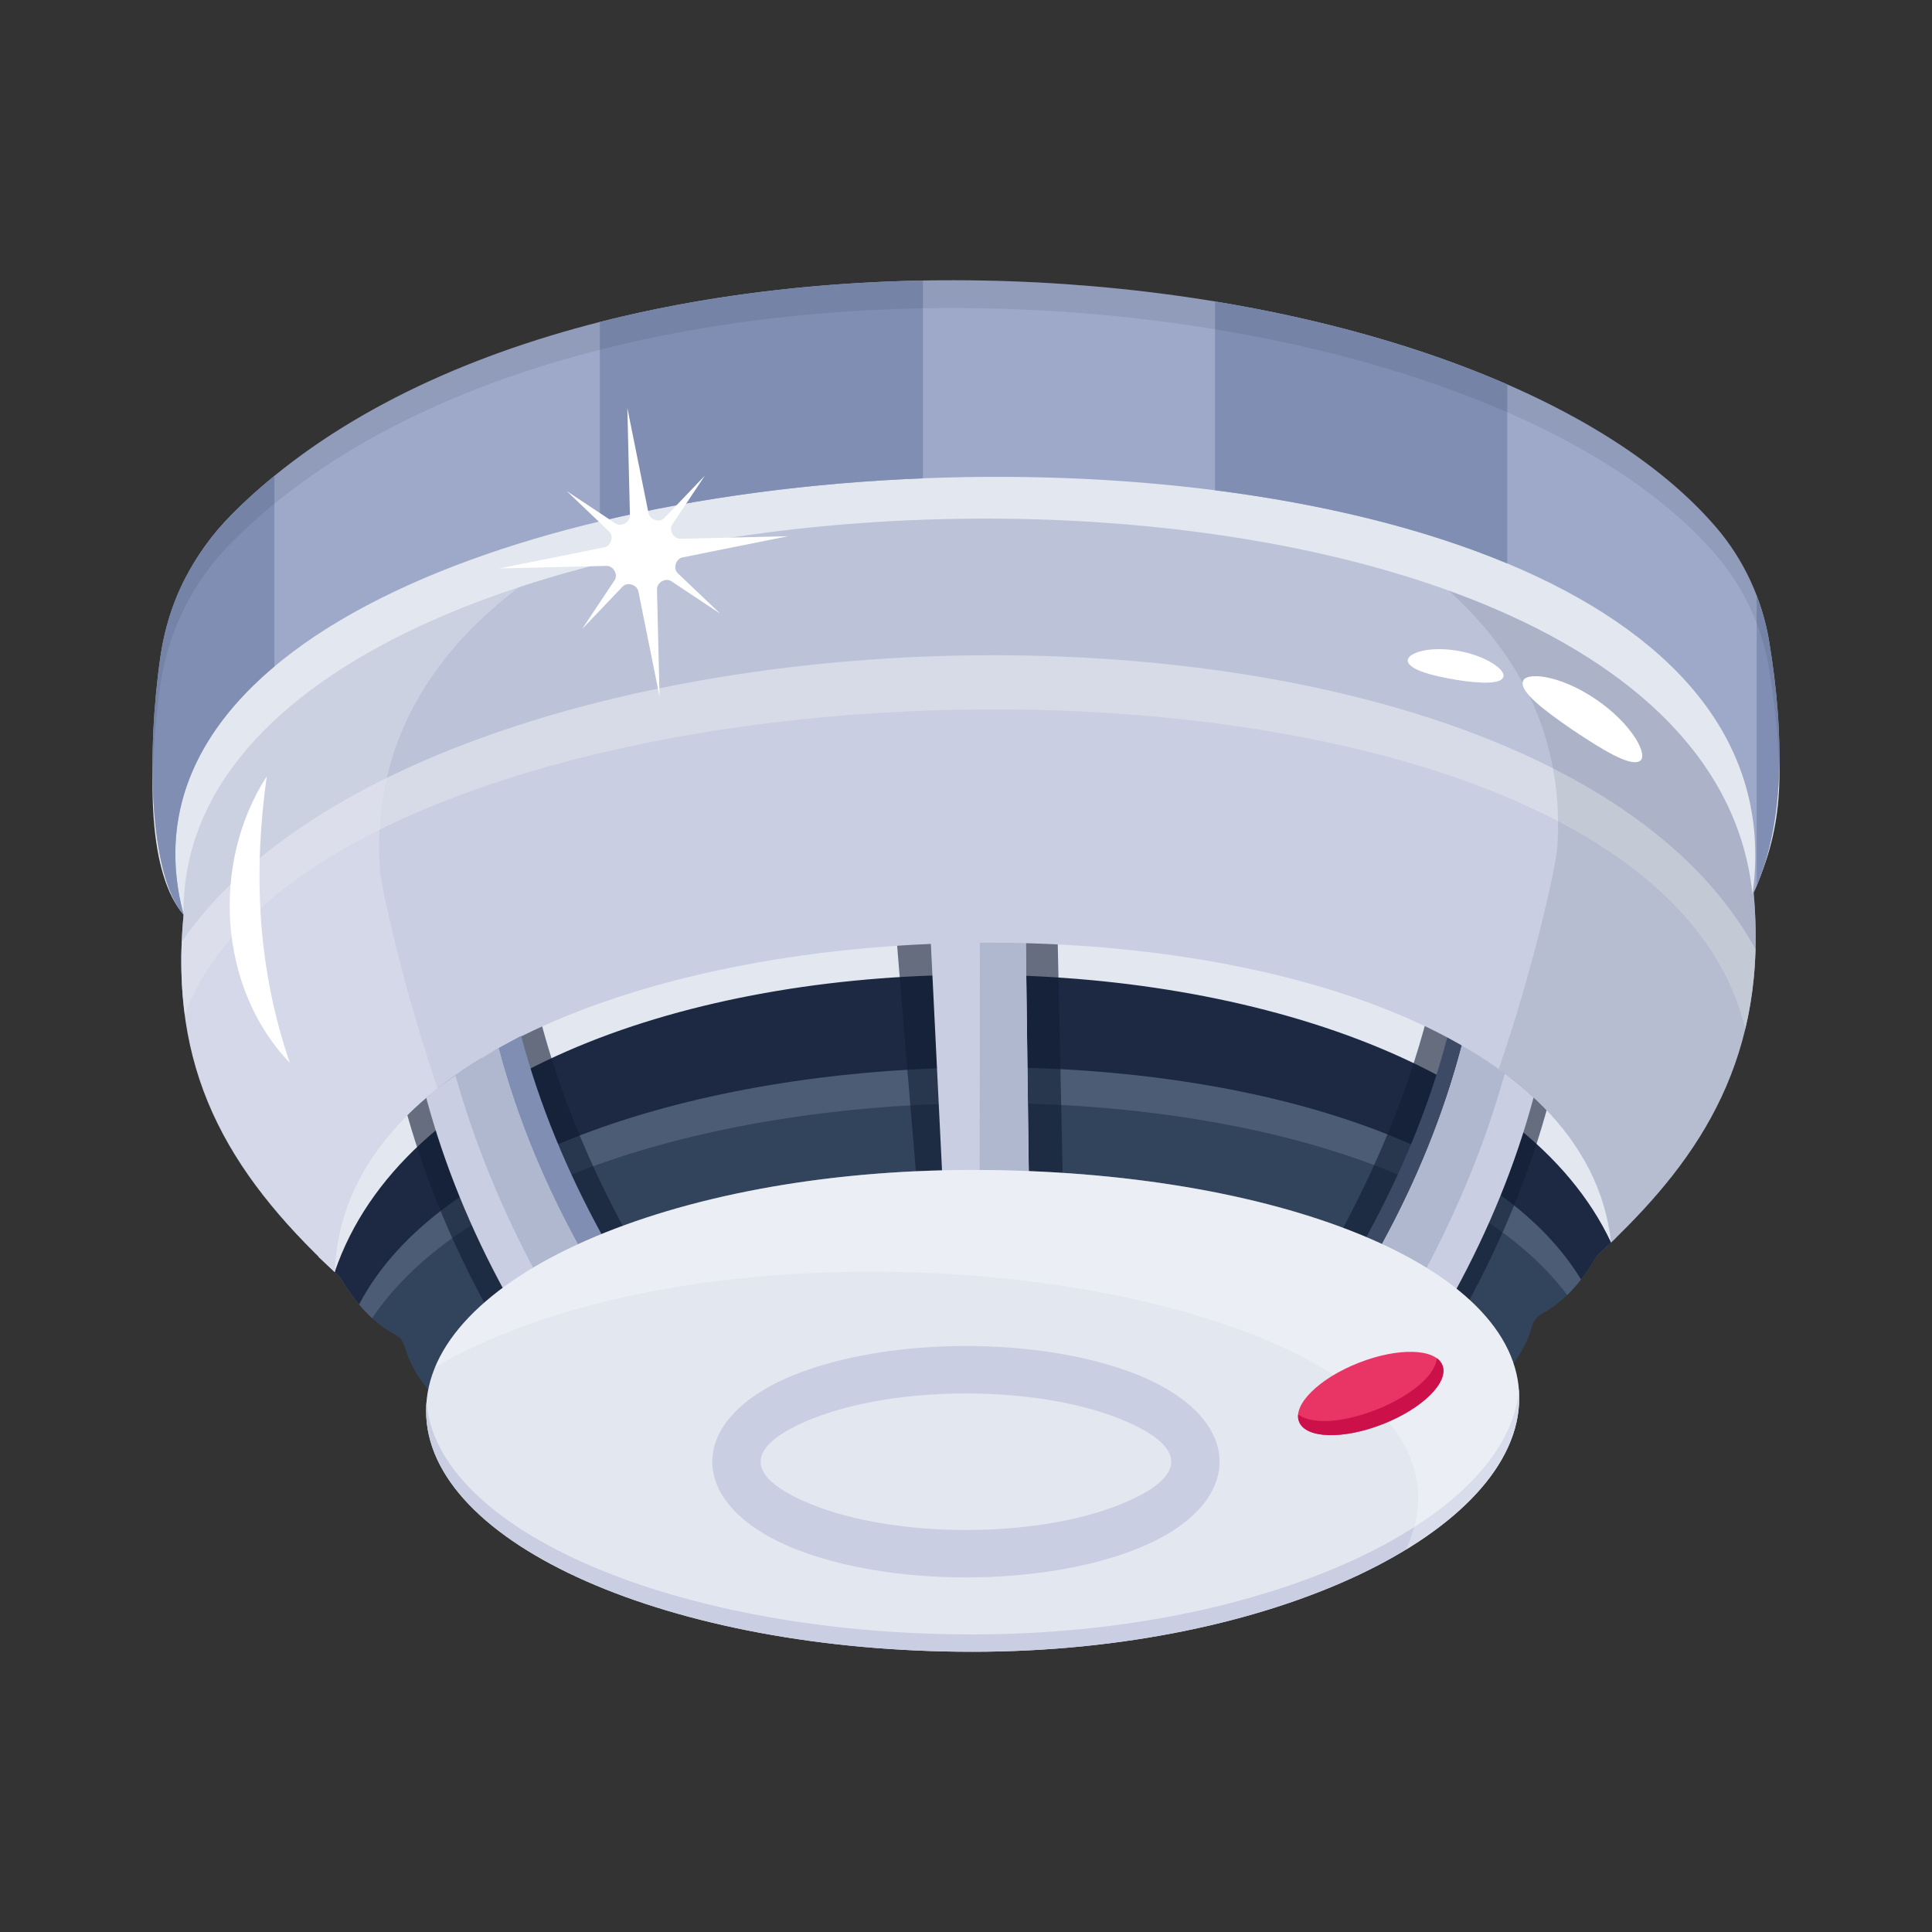 <svg id="Layer_1" enable-background="new 0 0 38 38" height="512" viewBox="0 0 38 38" width="512" xmlns="http://www.w3.org/2000/svg"><rect x="0" y="0" width="38" height="38" fill="#333333" stroke="none"/><g id="_x33_7"><g><path d="m31.687 24.438c-.244.234-.264.238-.311.317-.305.514-.656.873-1.051 1.088-.1.054-.17.15-.199.26-.088.332-.268.606-.474.863l-3.192.061c-1.771-.696-5.646-2.207-5.747-2.157-.13.065-6.679.619-6.875.749-.108.072-2.031.947-3.733 1.717l-1.66.031c-.613-.759-.368-.951-.673-1.115-.395-.213-.746-.57-1.051-1.08-.04-.067-.081-.098-.138-.152.261-8.325 24.206-8.753 25.104-.582z" fill="#31445b"/></g><g><path d="m31.687 24.438c-.244.234-.264.238-.311.317-.169.286-.353.524-.551.716-3.948-5.239-19.875-4.966-23.505.457-.216-.198-.416-.449-.599-.755-.04-.067-.081-.098-.138-.152.261-8.325 24.206-8.753 25.104-.582z" fill="#4c5c75"/></g><g><path d="m31.687 24.438c-.244.234-.264.238-.311.317-.089.15-.182.288-.279.412-3.508-5.793-20.91-5.489-24.034.49-.119-.142-.233-.304-.341-.484-.04-.067-.081-.098-.138-.152.261-8.325 24.206-8.753 25.104-.582z" fill="#1d2943"/></g><g><path d="m4.77 12.959h4.978v5.979h-4.115v3.733h.632v2.05c.105.099.21.198.318.298 2.617-7.695 21.755-7.695 25.104-.582.034-.032.067-.065.1-.097v-2.605h1.048v-7.546h1.217c-3.606-7.571-23.614-7.408-29.283-1.231z" fill="#e3e7f0"/></g><g opacity=".6"><path d="m30.461 21.689c-.366 1.365-.912 2.695-1.604 3.961-.1-.066-1.585-1.039-1.484-.973.703-1.287 1.258-2.641 1.627-4.049.521.301 1.026.656 1.461 1.061z" fill="#111d33"/></g><g opacity=".6"><path d="m11.067 24.719c-.1.066-1.6 1.049-1.5.983-.726-1.329-1.262-2.669-1.617-3.991.325-.313 1.119-.815 1.49-1.021.374 1.407.932 2.756 1.627 4.029z" fill="#111d33"/></g><g opacity=".6"><path d="m12.327 24.254-.924.516c-.75-1.406-1.344-2.908-1.692-4.138.276-.2.596-.371.925-.547.389 1.467.969 2.848 1.691 4.169z" fill="#111d33"/></g><g><path d="m29.313 20.939c-.382 1.365-.921 2.666-1.58 3.902l-.859-.51c.685-1.254 1.229-2.542 1.593-3.93.311.164.589.338.846.538z" fill="#7f8eb2"/></g><g opacity=".6"><path d="m29.022 20.585c-.428 1.527-1.03 2.983-1.767 4.365l-.961-.57c.767-1.403 1.375-2.844 1.782-4.397.348.183.659.378.946.602z" fill="#111d33"/></g><g><g><path d="m30.164 21.584c-.353 1.318-.881 2.601-1.548 3.823-.1-.066-1.533-1.005-1.433-.939.679-1.242 1.214-2.55 1.57-3.908.503.29.99.633 1.411 1.024z" fill="#c9cee2"/></g><g><path d="m29.598 21.113c-.382 1.365-.921 2.666-1.58 3.902l-.835-.547c.679-1.242 1.214-2.55 1.57-3.908.3.173.583.358.844.554z" fill="#b0b8cf"/></g></g><g><g opacity=".6"><path d="m20.903 23.178h-2.877l-.178-2.118-.206-2.501c.814-.042 2.493-.019 3.162-.021.002.103.106 4.939.099 4.64z" fill="#111d33"/></g><g><path d="m20.236 23.178h-1.7c-.005-.103-.242-4.918-.227-4.619.481-.042 1.471-.019 1.868-.021.001.101.062 4.89.059 4.64z" fill="#c9cee2"/></g><g><path d="m20.236 23.178h-.967l.004-4.644c.302-.025.602-.003.905.004.001.101.062 4.89.059 4.64z" fill="#b0b8cf"/></g></g><g><path d="m34.488 17.521c.312 3.272-1.057 5.241-2.8 6.917-.894-8.156-24.843-7.746-25.104.582-2.152-2.005-3.264-3.993-2.973-7.03-4.271-12.479 33.435-14.166 30.877-.469z" fill="#c9cee2"/></g><g><path d="m11.837 24.286-.867.485c-.709-1.329-1.266-2.746-1.588-3.883.259-.188.56-.348.868-.514.365 1.376.909 2.672 1.587 3.912z" fill="#7f8eb2"/></g><g><g><path d="m11.362 24.468c-.1.066-1.533 1.005-1.433.939-.671-1.228-1.193-2.503-1.545-3.813.311-.3 1.069-.779 1.423-.975.361 1.361.898 2.647 1.555 3.849z" fill="#c9cee2"/></g><g><path d="m11.362 24.468-.835.547c-.655-1.229-1.187-2.514-1.57-3.866.265-.187.55-.364.85-.531.361 1.361.898 2.647 1.555 3.849z" fill="#b0b8cf"/></g></g><g opacity=".5"><path d="m34.488 17.521c.098 1.023.031 1.919-.161 2.718-2.087-8.697-27.869-7.969-30.691-.277-.081-.601-.094-1.256-.026-1.972-4.27-12.478 33.435-14.167 30.877-.469z" fill="#b0b8cf"/></g><g opacity=".4"><path d="m34.529 18.671c-.015.563-.086 1.084-.202 1.568-2.087-8.697-27.869-7.969-30.691-.277-.061-.448-.083-.925-.062-1.436 4.978-7.271 26.601-7.81 30.955.144z" fill="#fff"/></g><g opacity=".1"><path d="m34.488 17.521c.312 3.272-1.057 5.241-2.8 6.917-.152-1.383-.964-2.52-2.21-3.413.676-1.946 1.127-3.989 1.152-4.354.374-5.476-6.039-8.26-13.157-8.69.66-.038 1.247-.059 1.991-.059 8.221-0 16.25 3.03 15.024 9.598z" fill="#111d33"/></g><g opacity=".4"><path d="m7.473 17.1c.024.361.469 2.376 1.136 4.308-1.224.964-1.98 2.17-2.025 3.612-2.148-2.001-3.26-4.017-2.969-7.071-1.325-7.099 8.161-10.065 17.016-9.539-7.118.43-13.532 3.213-13.158 8.69z" fill="#e3e7f0"/></g><g><path d="m3.61 17.99c-.12-9.807 29.803-10.809 30.859-.398.642-1.36.636-2.55.33-4.418-.137-.834-.497-1.618-1.048-2.259-4.9-5.704-22.373-7.112-29.203-.239-.749.753-1.237 1.726-1.391 2.777-.273 1.864-.231 3.746.453 4.536z" fill="#e3e7f0"/></g><g><path d="m3.611 17.99c-2.835-10.678 32.545-12.125 30.855-.37.642-1.36.639-3.125.333-4.993-.137-.834-.497-1.618-1.048-2.259-4.9-5.704-22.373-7.112-29.203-.239-.749.753-1.237 1.726-1.391 2.777-.273 1.864-.231 4.294.453 5.083z" fill="#9ea9c9"/></g><g><path d="m5.397 13.109v-3.749c-1.186.969-2.01 1.975-2.24 3.546-.273 1.864-.231 4.294.453 5.083-.515-1.94.231-3.574 1.787-4.881z" fill="#7f8eb2"/></g><g><path d="m18.152 5.518c-2.173.04-4.341.303-6.354.815v3.922c1.978-.474 4.155-.759 6.354-.847z" fill="#7f8eb2"/></g><g><path d="m34.551 17.426c.555-1.332.54-3.018.248-4.799-.051-.314-.135-.621-.248-.916z" fill="#7f8eb2"/></g><g><path d="m29.645 7.561c-1.68-.733-3.648-1.286-5.747-1.631v3.713c2.11.269 4.085.746 5.747 1.439z" fill="#7f8eb2"/></g><g opacity=".1"><path d="m34.995 15.119c-.016-.626-.087-1.279-.196-1.945-.136-.834-.496-1.617-1.048-2.259-4.9-5.704-22.373-7.113-29.203-.239-.749.753-1.236 1.727-1.391 2.777-.087.594-.142 1.245-.154 1.883-.017-.803.042-1.664.154-2.429.154-1.051.642-2.024 1.391-2.777 6.83-6.874 24.303-5.466 29.203.239.551.641.911 1.425 1.048 2.259.141.863.218 1.703.196 2.492z" fill="#111d33"/></g><g><g><path d="m28.648 13.372c-.476-.078-.896-.192-.954-.349-.059-.154.335-.313.905-.234.57.077 1.008.365.972.517-.034.156-.449.141-.923.067z" fill="#fff"/></g><g><path d="m31.393 13.757c.726.495 1.051 1.128.848 1.218-.2.097-.748-.243-1.313-.621-.562-.386-1.023-.737-.977-.944.04-.203.716-.148 1.442.347z" fill="#fff"/></g></g><g><g><g><path d="m13.331 11.275.836.796-.962-.639c-.117-.078-.286.03-.283.159l.051 2.112-.417-2.072c-.026-.128-.215-.194-.312-.092l-.796.835.64-.961c.077-.116-.028-.286-.159-.283l-2.114.051 2.073-.416c.128-.026.194-.215.092-.312l-.835-.796.962.639c.117.078.286-.029.283-.159l-.051-2.113.417 2.072c.026.128.215.194.312.092l.797-.835-.641.961c-.077.116.028.286.159.283l2.115-.05-2.074.416c-.128.026-.194.215-.092.312z" fill="#fff"/></g></g></g><g><path d="m5.246 15.271c-.268 1.923-.178 3.79.455 5.635-1.416-1.476-1.552-3.939-.455-5.635z" fill="#fff"/></g><g><g><path d="m29.881 27.495c0 2.617-4.813 4.993-10.75 4.993s-10.75-2.121-10.75-4.738c0-2.617 4.813-4.738 10.75-4.738s10.75 1.867 10.75 4.484z" fill="#e3e7f0"/></g><g><path d="m29.881 27.495c0 2.617-4.813 4.993-10.75 4.993s-10.75-2.121-10.75-4.738c0-.057.002-.114.007-.171.204 2.538 4.936 4.568 10.743 4.568s10.539-2.273 10.743-4.822c.005.056.007.113.007.171z" fill="#c9cee2"/></g><g opacity=".3"><path d="m29.881 27.495c0 1.087-.83 2.133-2.227 2.983 2.304-4.983-12.512-7.415-19.097-3.587.916-2.207 5.302-3.88 10.574-3.88 5.937 0 10.75 1.867 10.75 4.484z" fill="#fff"/></g><g><g><path d="m28.37 26.853c.131.334-.394.852-1.173 1.158-.779.307-1.516.286-1.647-.048-.131-.333.394-.852 1.173-1.158.778-.306 1.516-.285 1.647.048z" fill="#e93565"/></g><g><path d="m27.198 28.01c-.779.307-1.516.286-1.647-.048-.018-.044-.023-.092-.018-.142.623.456 2.656-.371 2.727-1.106.052.038.089.084.111.139.132.334-.394.851-1.173 1.158z" fill="#cc104a"/></g></g><g><g><path d="m15.631 30.462c-2.161-.865-2.161-2.559 0-3.424 1.876-.751 4.859-.752 6.736 0 2.161.865 2.161 2.559 0 3.424-1.876.751-4.859.752-6.736 0zm.347-2.558c-1.356.543-1.357 1.149 0 1.692 1.655.663 4.388.663 6.042 0 1.356-.543 1.357-1.149 0-1.692-1.652-.661-4.385-.663-6.042 0z" fill="#c9cee2"/></g></g></g></g></svg>